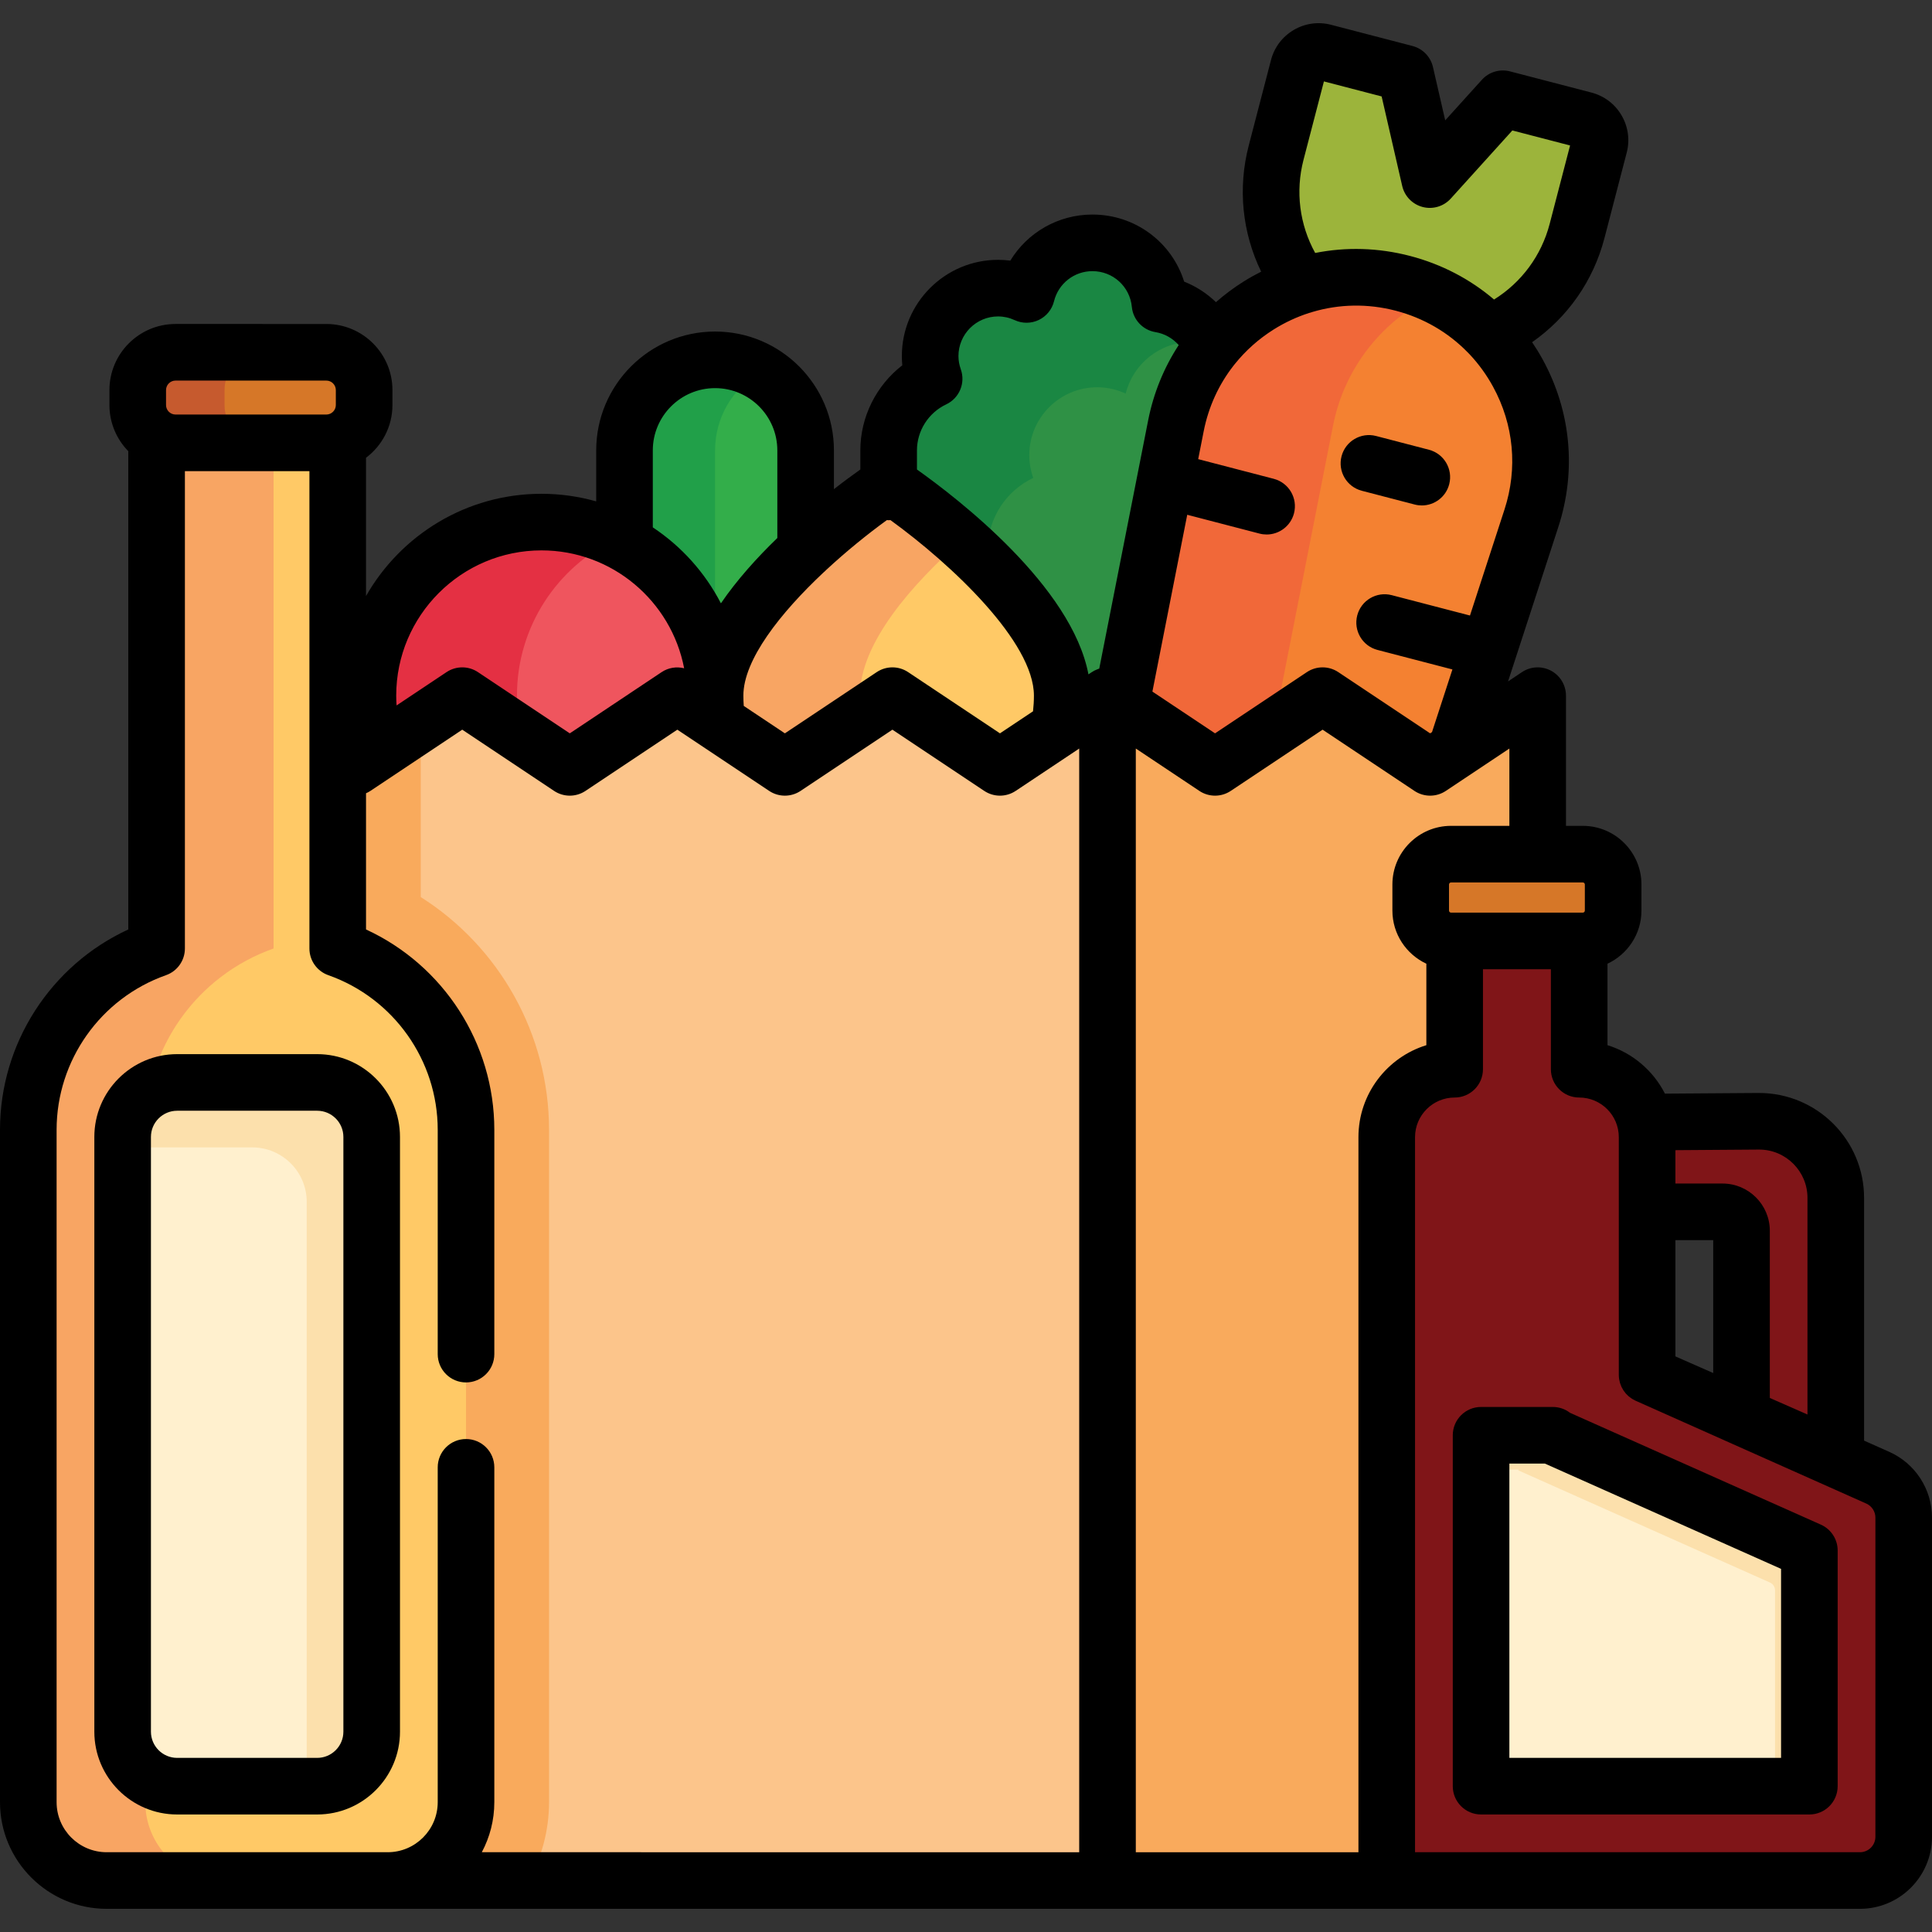 <?xml version="1.0" encoding="iso-8859-1"?>
<!-- Generator: Adobe Illustrator 19.0.0, SVG Export Plug-In . SVG Version: 6.00 Build 0)  -->
<svg xmlns="http://www.w3.org/2000/svg" xmlns:xlink="http://www.w3.org/1999/xlink" version="1.1" id="Layer_1" x="0px" y="0px" viewBox="0 0 512 512" style="enable-background:new 0 0 512 512;" xml:space="preserve" width="512" height="512">
<rect x="0" y="0" width="512" height="512" fill="#333333" stroke="none"/>
<g>
	<g>
		<g id="XMLID_215_">
			<g>
				<g>
					<path style="fill:#801518;" d="M461.52,380.358v-54.18c0-2.78-2.25-5.03-5.02-5.03h-23v-23.79l32.7-0.21       c11.21,0,20.3,9.09,20.3,20.3v73.91L461.52,380.358z"/>
				</g>
			</g>
		</g>
		<g id="XMLID_209_">
			<g>
				<path style="fill:#33AE4A;" d="M189.5,95.358c-13.25,0-24,10.75-24,24v24.59v59.579h48v-57.628v-26.54      C213.5,106.108,202.75,95.358,189.5,95.358z"/>
			</g>
		</g>
		<path style="fill:#21A049;" d="M189.5,119.358c0-8.878,4.83-16.627,12-20.779c-3.531-2.045-7.628-3.221-12-3.221    c-13.25,0-24,10.75-24,24v24.59v59.579h24v-59.579V119.358z"/>
		<g id="XMLID_210_">
			<g>
				<path style="fill:#9CB43B;" d="M419.86,31.788l-21.58-5.62l-19.37,21.43l-6.47-28.15l-21.58-5.62c-2.97-0.77-6,1.01-6.78,3.97      l-5.89,22.65c-3.3,12.67-0.32,25.5,7,35.2l49.48,12.88c11.12-4.9,19.97-14.65,23.27-27.32l5.9-22.65      C424.61,35.598,422.83,32.558,419.86,31.788z"/>
			</g>
		</g>
		<g>
			<g>
				<g>
					<path style="fill:#2F9145;" d="M321.31,91.898v128.96H235.5v-90.5v-11c0-8.39,4.94-15.62,12.05-18.98       c-0.67-1.88-1.05-3.9-1.05-6.02c0-9.94,8.06-18,18-18c2.7,0,5.25,0.61,7.55,1.67c1.94-7.84,9-13.67,17.45-13.67       c9.35,0,17.03,7.13,17.91,16.26C313.79,81.658,319.04,86.028,321.31,91.898z"/>
				</g>
			</g>
		</g>
		<path style="fill:#1A8743;" d="M261.773,156.631v-11c0-8.39,4.94-15.62,12.05-18.98c-0.67-1.88-1.05-3.9-1.05-6.02    c0-9.94,8.06-18,18-18c2.7,0,5.25,0.61,7.55,1.67c1.94-7.84,9-13.67,17.45-13.67c1.864,0,3.656,0.294,5.347,0.82    c-2.36-5.642-7.495-9.82-13.71-10.833c-0.88-9.13-8.56-16.26-17.91-16.26c-8.45,0-15.51,5.83-17.45,13.67    c-2.3-1.06-4.85-1.67-7.55-1.67c-9.94,0-18,8.06-18,18c0,2.12,0.38,4.14,1.05,6.02c-7.11,3.36-12.05,10.59-12.05,18.98v11v90.5    h26.273V156.631z"/>
		<g>
			<g id="XMLID_206_">
				<path style="fill:#F48131;" d="M371.75,75.078c-4.13-1.07-8.26-1.59-12.32-1.59c-22.7,0-43.19,15.98-47.8,39.35l-14.56,73.9      l-3.57,15.269l85.845,24.351l6.475-27.55l20.01-61.45C414.53,110.658,398.93,82.148,371.75,75.078z"/>
			</g>
		</g>
		<path style="fill:#F16839;" d="M335.128,202.007l3.57-15.269l14.56-73.9c3.126-15.847,13.558-28.288,27.025-34.661    c-2.696-1.268-5.539-2.321-8.533-3.099c-4.13-1.07-8.26-1.59-12.32-1.59c-22.7,0-43.19,15.98-47.8,39.35l-14.56,73.9l-3.57,15.269    l85.845,24.351l2.602-11.07L335.128,202.007z"/>
		<g id="XMLID_208_">
			<g>
				<path style="fill:#EF555E;" d="M143.5,138.358c-25.41,0-46,20.59-46,46c0,5.25,0.89,10.29,2.51,14.99v15.918h87.807      l1.233-24.538c0.29-2.08,0.45-4.21,0.45-6.37C189.5,158.948,168.91,138.358,143.5,138.358z"/>
			</g>
		</g>
		<path style="fill:#E43043;" d="M137,184.358c0-18.34,10.728-34.164,26.25-41.553c-5.984-2.849-12.679-4.447-19.75-4.447    c-25.41,0-46,20.59-46,46c0,5.25,0.89,10.29,2.51,14.99v15.918h39.5v-15.918C137.89,194.648,137,189.608,137,184.358z"/>
		<g id="XMLID_207_">
			<g>
				<g>
					<path style="fill:#FFC966;" d="M281.5,184.358c0-21.593-33.217-46.926-43.198-54.05c-1.68-1.199-3.925-1.199-5.605,0       c-9.98,7.124-43.198,32.457-43.198,54.05c0,2.39,0.18,4.73,0.53,7.02v20.723c0,0,90.812-0.244,90.812,0       s-0.142-19.203-0.142-19.203C281.22,190.128,281.5,187.278,281.5,184.358z"/>
				</g>
			</g>
		</g>
		<g>
			<path style="fill:#F8A563;" d="M272.667,212.011c5.063,0.017,8.175,0.045,8.175,0.09c0,0.011,0-0.032-0.001-0.1     C278.137,212.003,275.4,212.007,272.667,212.011z"/>
			<path style="fill:#F8A563;" d="M228.418,212.02v-20.642c-0.35-2.29-0.53-4.63-0.53-7.02c0-14.113,14.189-29.821,26.806-41.001     c-6.688-5.926-12.934-10.582-16.391-13.049c-1.68-1.199-3.925-1.199-5.605,0c-9.98,7.124-43.198,32.457-43.198,54.05     c0,2.39,0.18,4.73,0.53,7.02v20.723C190.03,212.101,208.281,212.052,228.418,212.02z"/>
		</g>
		<g id="XMLID_204_">
			<g>
				<g>
					<path style="fill:#F9AA5C;" d="M402.051,187.991L379,203.358l-26.556-17.704c-1.177-0.785-2.711-0.785-3.888,0L322,203.358       l-28.5-19l-10.747,10.747v303.253H293.5h3.005H367.5h40v-272v-35.451C407.5,188.108,404.38,186.438,402.051,187.991z"/>
				</g>
				<g>
					<path style="fill:#FCC58B;" d="M265,203.358l-25.629-17.086c-1.738-1.159-4.003-1.159-5.741,0L208,203.358l-25.629-17.086       c-1.738-1.159-4.003-1.159-5.741,0L151,203.358l-25.629-17.086c-1.738-1.159-4.003-1.159-5.741,0L94,203.358l-4.5-3v51v247h34       h170v-314L265,203.358z"/>
				</g>
			</g>
		</g>
		<g id="XMLID_205_">
			<g>
				<g>
					<path style="fill:#F9AA5C;" d="M140.104,498.358c3.432-6.152,5.396-13.229,5.396-20.76V299.417       c0-25.342-13.179-48.512-34-61.686v-46.041L94,203.358l-4.5-3v51v247h34H140.104z"/>
					<path style="fill:#FFC966;" d="M123.5,299.418v178.18c0,11.46-9.3,20.76-20.76,20.76H28.26c-11.46,0-20.76-9.3-20.76-20.76       v-178.18c0-10.8,3.41-21.02,9.36-29.44c5.96-8.41,14.46-15.02,24.64-18.62v-138h48v138       C109.87,258.548,123.5,277.808,123.5,299.418z"/>
				</g>
			</g>
		</g>
		<path style="fill:#F8A563;" d="M38.5,477.598v-178.18c0-10.8,3.41-21.02,9.36-29.44c5.96-8.41,14.46-15.02,24.64-18.62v-138h-31    v138c-10.18,3.6-18.68,10.21-24.64,18.62c-5.95,8.42-9.36,18.64-9.36,29.44v178.18c0,11.46,9.3,20.76,20.76,20.76h31    C47.8,498.358,38.5,489.058,38.5,477.598z"/>
		<g id="XMLID_212_">
			<g>
				<g>
					<path style="fill:#FFF0CE;" d="M98.5,301.298v157.62c0,7.97-6.47,14.44-14.44,14.44H46.94c-7.97,0-14.44-6.47-14.44-14.44       v-157.62c0-7.97,6.47-14.44,14.44-14.44h37.12C92.03,286.858,98.5,293.328,98.5,301.298z"/>
				</g>
			</g>
		</g>
		<path style="fill:#FCE0AC;" d="M84.06,286.858H46.94c-7.97,0-14.44,6.47-14.44,14.44v2.774h34.346c7.97,0,14.44,6.47,14.44,14.44    v154.846h2.774c7.97,0,14.44-6.47,14.44-14.44v-157.62C98.5,293.328,92.03,286.858,84.06,286.858z"/>
		<g id="XMLID_213_">
			<g>
				<g>
					<path style="fill:#D67728;" d="M96.5,103.378v3.96c0,5.53-4.49,10.02-10.02,10.02H46.52c-5.53,0-10.02-4.49-10.02-10.02v-3.96       c0-5.53,4.49-10.02,10.02-10.02h39.96C92.01,93.358,96.5,97.848,96.5,103.378z"/>
				</g>
			</g>
		</g>
		<path style="fill:#C65A2E;" d="M59.5,107.338v-3.96c0-5.53,4.49-10.02,10.02-10.02h-23c-5.53,0-10.02,4.49-10.02,10.02v3.96    c0,5.53,4.49,10.02,10.02,10.02h23C63.99,117.358,59.5,112.868,59.5,107.338z"/>
		<g id="XMLID_214_">
			<g>
				<g>
					<path style="fill:#801518;" d="M504.5,402.198v84.57c0,6.401-5.189,11.59-11.59,11.59h-118.1c-4.037,0-7.31-3.273-7.31-7.31       v-189.69c0-4.97,2.02-9.47,5.27-12.73c3.26-3.25,7.76-5.27,12.73-5.27v-40h33v40c9.94,0,18,8.06,18,18v63l61.13,27.25       C501.81,393.468,504.5,397.618,504.5,402.198z"/>
				</g>
			</g>
		</g>
		<g id="XMLID_217_">
			<g>
				<g>
					<path style="fill:#D67728;" d="M427.5,234.398v6.92c0,4.44-3.6,8.04-8.04,8.04h-34.92c-4.44,0-8.04-3.6-8.04-8.04v-6.92       c0-4.44,3.6-8.04,8.04-8.04h34.92C423.9,226.358,427.5,229.958,427.5,234.398z"/>
				</g>
			</g>
		</g>
		<g id="XMLID_216_">
			<g>
				<g>
					<path style="fill:#FFF0CE;" d="M479.5,412.358v58.75c0,1.242-1.007,2.25-2.25,2.25H394.75c-1.242,0-2.25-1.007-2.25-2.25       v-88.501c0-1.242,1.007-2.25,2.25-2.25h16.75v0.23l66.666,29.715C478.977,410.665,479.5,411.47,479.5,412.358z"/>
				</g>
			</g>
		</g>
		<path style="fill:#FCE0AC;" d="M478.166,410.303L411.5,380.588v-0.23h-16.75c-1.242,0-2.25,1.007-2.25,2.25v6.843h9.908v0.23    l66.666,29.716c0.811,0.362,1.334,1.167,1.334,2.055v51.907h6.843c1.242,0,2.25-1.007,2.25-2.25v-58.75    C479.5,411.47,478.977,410.665,478.166,410.303z"/>
	</g>
	<g>
		<path d="M500.684,384.758L494,381.779v-64.326c0-15.332-12.473-27.805-27.858-27.805l-24.917,0.176    c-3.108-6.099-8.587-10.795-15.225-12.841v-21.589c5.306-2.477,9-7.848,9-14.08v-6.912c0-8.571-6.973-15.544-15.544-15.544H415    v-34.5c0-2.766-1.522-5.308-3.961-6.612c-2.438-1.306-5.398-1.163-7.699,0.372l-3.693,2.462l13.317-40.896    c4.852-14.899,3.382-30.677-4.14-44.423c-0.865-1.581-1.804-3.103-2.797-4.576c9.406-6.57,16.218-16.24,19.171-27.586    l5.896-22.647c0.878-3.375,0.39-6.889-1.375-9.896c-1.765-3.007-4.595-5.146-7.969-6.024l-21.583-5.618    c-2.705-0.706-5.578,0.154-7.452,2.228l-9.72,10.751l-3.245-14.125c-0.626-2.725-2.715-4.875-5.42-5.579L352.747,6.57    c-3.374-0.881-6.888-0.391-9.895,1.374c-3.007,1.765-5.147,4.595-6.025,7.969l-5.895,22.647    c-2.953,11.347-1.722,23.111,3.287,33.433c-1.585,0.801-3.146,1.672-4.672,2.63c-2.609,1.639-5.045,3.466-7.309,5.451    c-2.413-2.333-5.272-4.193-8.421-5.433c-3.269-10.434-12.941-17.784-24.317-17.784c-9.084,0-17.229,4.768-21.756,12.207    c-1.07-0.138-2.152-0.207-3.244-0.207c-14.061,0-25.5,11.439-25.5,25.5c0,0.817,0.04,1.634,0.12,2.446    c-6.897,5.334-11.12,13.666-11.12,22.554v5.063c-1.841,1.306-4.249,3.067-7,5.207v-10.269c0-17.369-14.131-31.5-31.5-31.5    s-31.5,14.131-31.5,31.5v13.513c-4.615-1.302-9.474-2.013-14.5-2.013c-19.9,0-37.284,10.929-46.5,27.093v-36.637    c4.241-3.201,7-8.267,7-13.978v-3.957c0-9.661-7.86-17.521-17.521-17.521H46.521C36.86,85.858,29,93.718,29,103.379v3.957    c0,4.757,1.912,9.072,5,12.232v126.747c-20.539,9.466-34,30.172-34,53.098v178.181c0,15.585,12.679,28.264,28.264,28.264l0,0l0,0    l0,0h464.648l0,0c10.525,0,19.088-8.563,19.088-19.089v-84.576C512,394.665,507.558,387.823,500.684,384.758z M454.021,363.868    L444,359.462v-30.814h10.021V363.868z M466.195,304.648c7.061,0,12.805,5.744,12.805,12.805v57.411l-9.979-4.39v-44.3    c0-6.906-5.619-12.525-12.526-12.525H444v-8.843L466.195,304.648z M420,234.402v6.912c0,0.3-0.244,0.544-0.544,0.544H418.5h-33    h-0.956c-0.3,0-0.544-0.244-0.544-0.544v-6.912c0-0.3,0.244-0.544,0.544-0.544h34.911C419.756,233.858,420,234.102,420,234.402z     M345.448,42.339l5.404-20.763l15.297,3.981l5.448,23.717c0.626,2.725,2.715,4.875,5.42,5.579    c2.706,0.706,5.578-0.154,7.453-2.228l16.32-18.051l15.297,3.981l-5.405,20.763c-2.194,8.429-7.467,15.524-14.741,20.06    c-6.361-5.419-13.919-9.378-22.299-11.559c-8.38-2.181-16.909-2.41-25.105-0.78C344.398,59.534,343.254,50.768,345.448,42.339z     M337.525,87.326c2.98-1.871,6.125-3.331,9.373-4.379c0.306-0.072,0.61-0.162,0.908-0.274c7.099-2.11,14.658-2.262,22.059-0.336    c7.4,1.927,13.924,5.744,19.092,11.046c0.183,0.216,0.385,0.411,0.589,0.603c2.355,2.519,4.413,5.355,6.12,8.475    c5.517,10.082,6.595,21.652,3.036,32.579l-9.144,28.08l-20.728-5.396c-4.01-1.045-8.104,1.359-9.148,5.368    c-1.043,4.009,1.36,8.104,5.369,9.147l19.854,5.169l-5.407,16.605L379,194.344l-24.34-16.227c-2.52-1.68-5.801-1.68-8.32,0    L322,194.344l-16.601-11.067l9.23-46.857l19.145,4.984c0.633,0.165,1.269,0.244,1.894,0.244c3.332,0,6.375-2.237,7.253-5.612    c1.043-4.009-1.36-8.104-5.369-9.147l-20.019-5.211l1.455-7.387c1.278-6.487,4.006-12.405,7.94-17.431    c0.117-0.133,0.226-0.272,0.333-0.413C330.105,92.91,333.547,89.825,337.525,87.326z M197.103,187.08    c-0.063-0.905-0.103-1.814-0.103-2.722c0-9.525,9.829-21.934,21.233-32.644c0.247-0.201,0.477-0.42,0.696-0.65    c5.338-4.954,10.977-9.516,16.093-13.229c0.159,0.01,0.316,0.024,0.478,0.024c0.164,0,0.324-0.014,0.485-0.024    C252.315,149.67,274,170.172,274,184.358c0,1.371-0.086,2.757-0.237,4.145L265,194.344l-24.34-16.227    c-2.52-1.68-5.801-1.68-8.32,0L208,194.344L197.103,187.08z M250.758,107.161c3.484-1.646,5.154-5.664,3.863-9.295    c-0.412-1.157-0.621-2.338-0.621-3.508c0-5.79,4.71-10.5,10.5-10.5c1.511,0,2.99,0.33,4.395,0.979    c2.032,0.941,4.377,0.925,6.396-0.044s3.499-2.788,4.036-4.962c1.161-4.694,5.344-7.974,10.174-7.974    c5.436,0,9.927,4.073,10.447,9.474c0.326,3.391,2.896,6.136,6.258,6.685c2.418,0.395,4.58,1.64,6.163,3.429    c-3.901,5.968-6.667,12.694-8.096,19.946l-12.962,65.802c-0.093,0.028-0.184,0.059-0.276,0.091    c-0.153,0.053-0.301,0.119-0.451,0.182c-0.164,0.069-0.327,0.137-0.486,0.219c-0.044,0.023-0.091,0.038-0.135,0.061    c-0.107,0.057-0.202,0.129-0.305,0.191c-0.104,0.063-0.214,0.113-0.316,0.181l-0.893,0.595    c-4.446-23.39-34.667-46.65-45.447-54.293v-5.063C243,114.174,246.045,109.387,250.758,107.161z M173,119.358    c0-9.098,7.402-16.5,16.5-16.5s16.5,7.402,16.5,16.5v23.221c-5.375,5.195-10.691,11.079-14.95,17.306    c-4.211-8.149-10.448-15.084-18.05-20.129V119.358z M143.5,145.858c18.746,0,34.397,13.471,37.804,31.238    c-2.01-0.499-4.177-0.169-5.964,1.022L151,194.344l-24.34-16.227c-2.52-1.68-5.801-1.68-8.32,0l-13.245,8.83    c-0.058-0.861-0.095-1.724-0.095-2.59C105,163.129,122.271,145.858,143.5,145.858z M44,103.379c0-1.391,1.131-2.521,2.521-2.521    h39.957c1.39,0,2.521,1.131,2.521,2.521v3.957c0,1.391-1.131,2.521-2.521,2.521H46.521c-1.39,0-2.521-1.131-2.521-2.521V103.379z     M102.736,490.858H28.264c-7.313,0-13.264-5.95-13.264-13.264V299.414c0-18.392,11.653-34.861,28.996-40.983    c2.999-1.059,5.004-3.893,5.004-7.072v-126.5h33v126.5c0,0.01,0-0.01,0,0l0,0c0,3.18,2.005,6.014,5.004,7.072    C104.347,264.552,116,281.022,116,299.414v59.444c0,4.143,3.358,7.5,7.5,7.5s7.5-3.357,7.5-7.5v-59.444    c0-22.926-13.461-43.632-34-53.098v-36.097c0.399-0.175,0.789-0.374,1.16-0.621l24.34-16.227l24.34,16.227    c2.52,1.68,5.801,1.68,8.32,0l24.34-16.227l24.34,16.227c2.52,1.68,5.801,1.68,8.32,0l24.34-16.227l24.34,16.227    c2.52,1.68,5.801,1.68,8.32,0L286,198.372v292.486H127.685c2.113-3.958,3.315-8.472,3.315-13.264v-88.736    c0-4.143-3.358-7.5-7.5-7.5s-7.5,3.357-7.5,7.5v88.736C116,484.908,110.05,490.858,102.736,490.858L102.736,490.858z M301,198.372    l16.84,11.227c2.52,1.68,5.801,1.68,8.32,0l24.34-16.227l24.34,16.227c2.52,1.68,5.801,1.68,8.32,0L400,198.372v20.486h-15.456    c-8.571,0-15.544,6.973-15.544,15.544v6.912c0,6.231,3.694,11.603,9,14.08v21.589c-10.412,3.21-18,12.923-18,24.375v189.5h-59    V198.372z M497,486.769c0,2.255-1.834,4.089-4.088,4.089H375v-189.5c0-5.79,4.71-10.5,10.5-10.5c4.142,0,7.5-3.357,7.5-7.5v-26.5    h18v26.5c0,4.143,3.358,7.5,7.5,7.5c5.79,0,10.5,4.71,10.5,10.5l0,0v63c0,0.371,0.027,0.737,0.081,1.097c0,0.001,0,0.002,0,0.003    c0.018,0.122,0.056,0.237,0.08,0.357c0.047,0.234,0.088,0.47,0.156,0.698c0.043,0.143,0.107,0.278,0.158,0.418    c0.072,0.196,0.135,0.396,0.223,0.585c0.069,0.149,0.159,0.287,0.238,0.431c0.092,0.168,0.175,0.342,0.279,0.503    c0.096,0.147,0.211,0.28,0.317,0.42c0.109,0.144,0.208,0.295,0.327,0.431c0.12,0.137,0.259,0.257,0.389,0.386    c0.125,0.123,0.24,0.254,0.374,0.368c0.139,0.119,0.294,0.219,0.443,0.328c0.143,0.105,0.278,0.22,0.429,0.315    c0.151,0.095,0.317,0.17,0.475,0.255c0.16,0.085,0.311,0.182,0.479,0.257l61.13,27.251c1.472,0.656,2.423,2.121,2.423,3.733    V486.769z"/>
		<path d="M360.893,130.058l14.011,3.647c0.634,0.165,1.269,0.244,1.895,0.244c3.332,0,6.375-2.237,7.253-5.612    c1.043-4.009-1.36-8.104-5.369-9.147l-14.011-3.647c-4.011-1.043-8.104,1.36-9.148,5.368    C354.481,124.919,356.885,129.015,360.893,130.058z"/>
		<path d="M106,301.299c0-12.099-9.843-21.941-21.942-21.941H46.942c-12.099,0-21.942,9.843-21.942,21.941v157.617    c0,12.099,9.843,21.941,21.942,21.941h37.116c12.099,0,21.942-9.843,21.942-21.941V301.299z M91,458.916    c0,3.827-3.114,6.941-6.942,6.941H46.942c-3.828,0-6.942-3.114-6.942-6.941V301.299c0-3.827,3.114-6.941,6.942-6.941h37.116    c3.828,0,6.942,3.114,6.942,6.941V458.916z"/>
		<path d="M482.554,404.047l-66.485-29.638c-1.265-0.973-2.85-1.552-4.569-1.552h-19c-4.142,0-7.5,3.357-7.5,7.5v93    c0,4.143,3.358,7.5,7.5,7.5h87c4.142,0,7.5-3.357,7.5-7.5v-62.46C487,407.937,485.258,405.253,482.554,404.047z M472,465.858h-72    v-78h9.396L472,415.766V465.858z"/>
	</g>
</g>















</svg>
